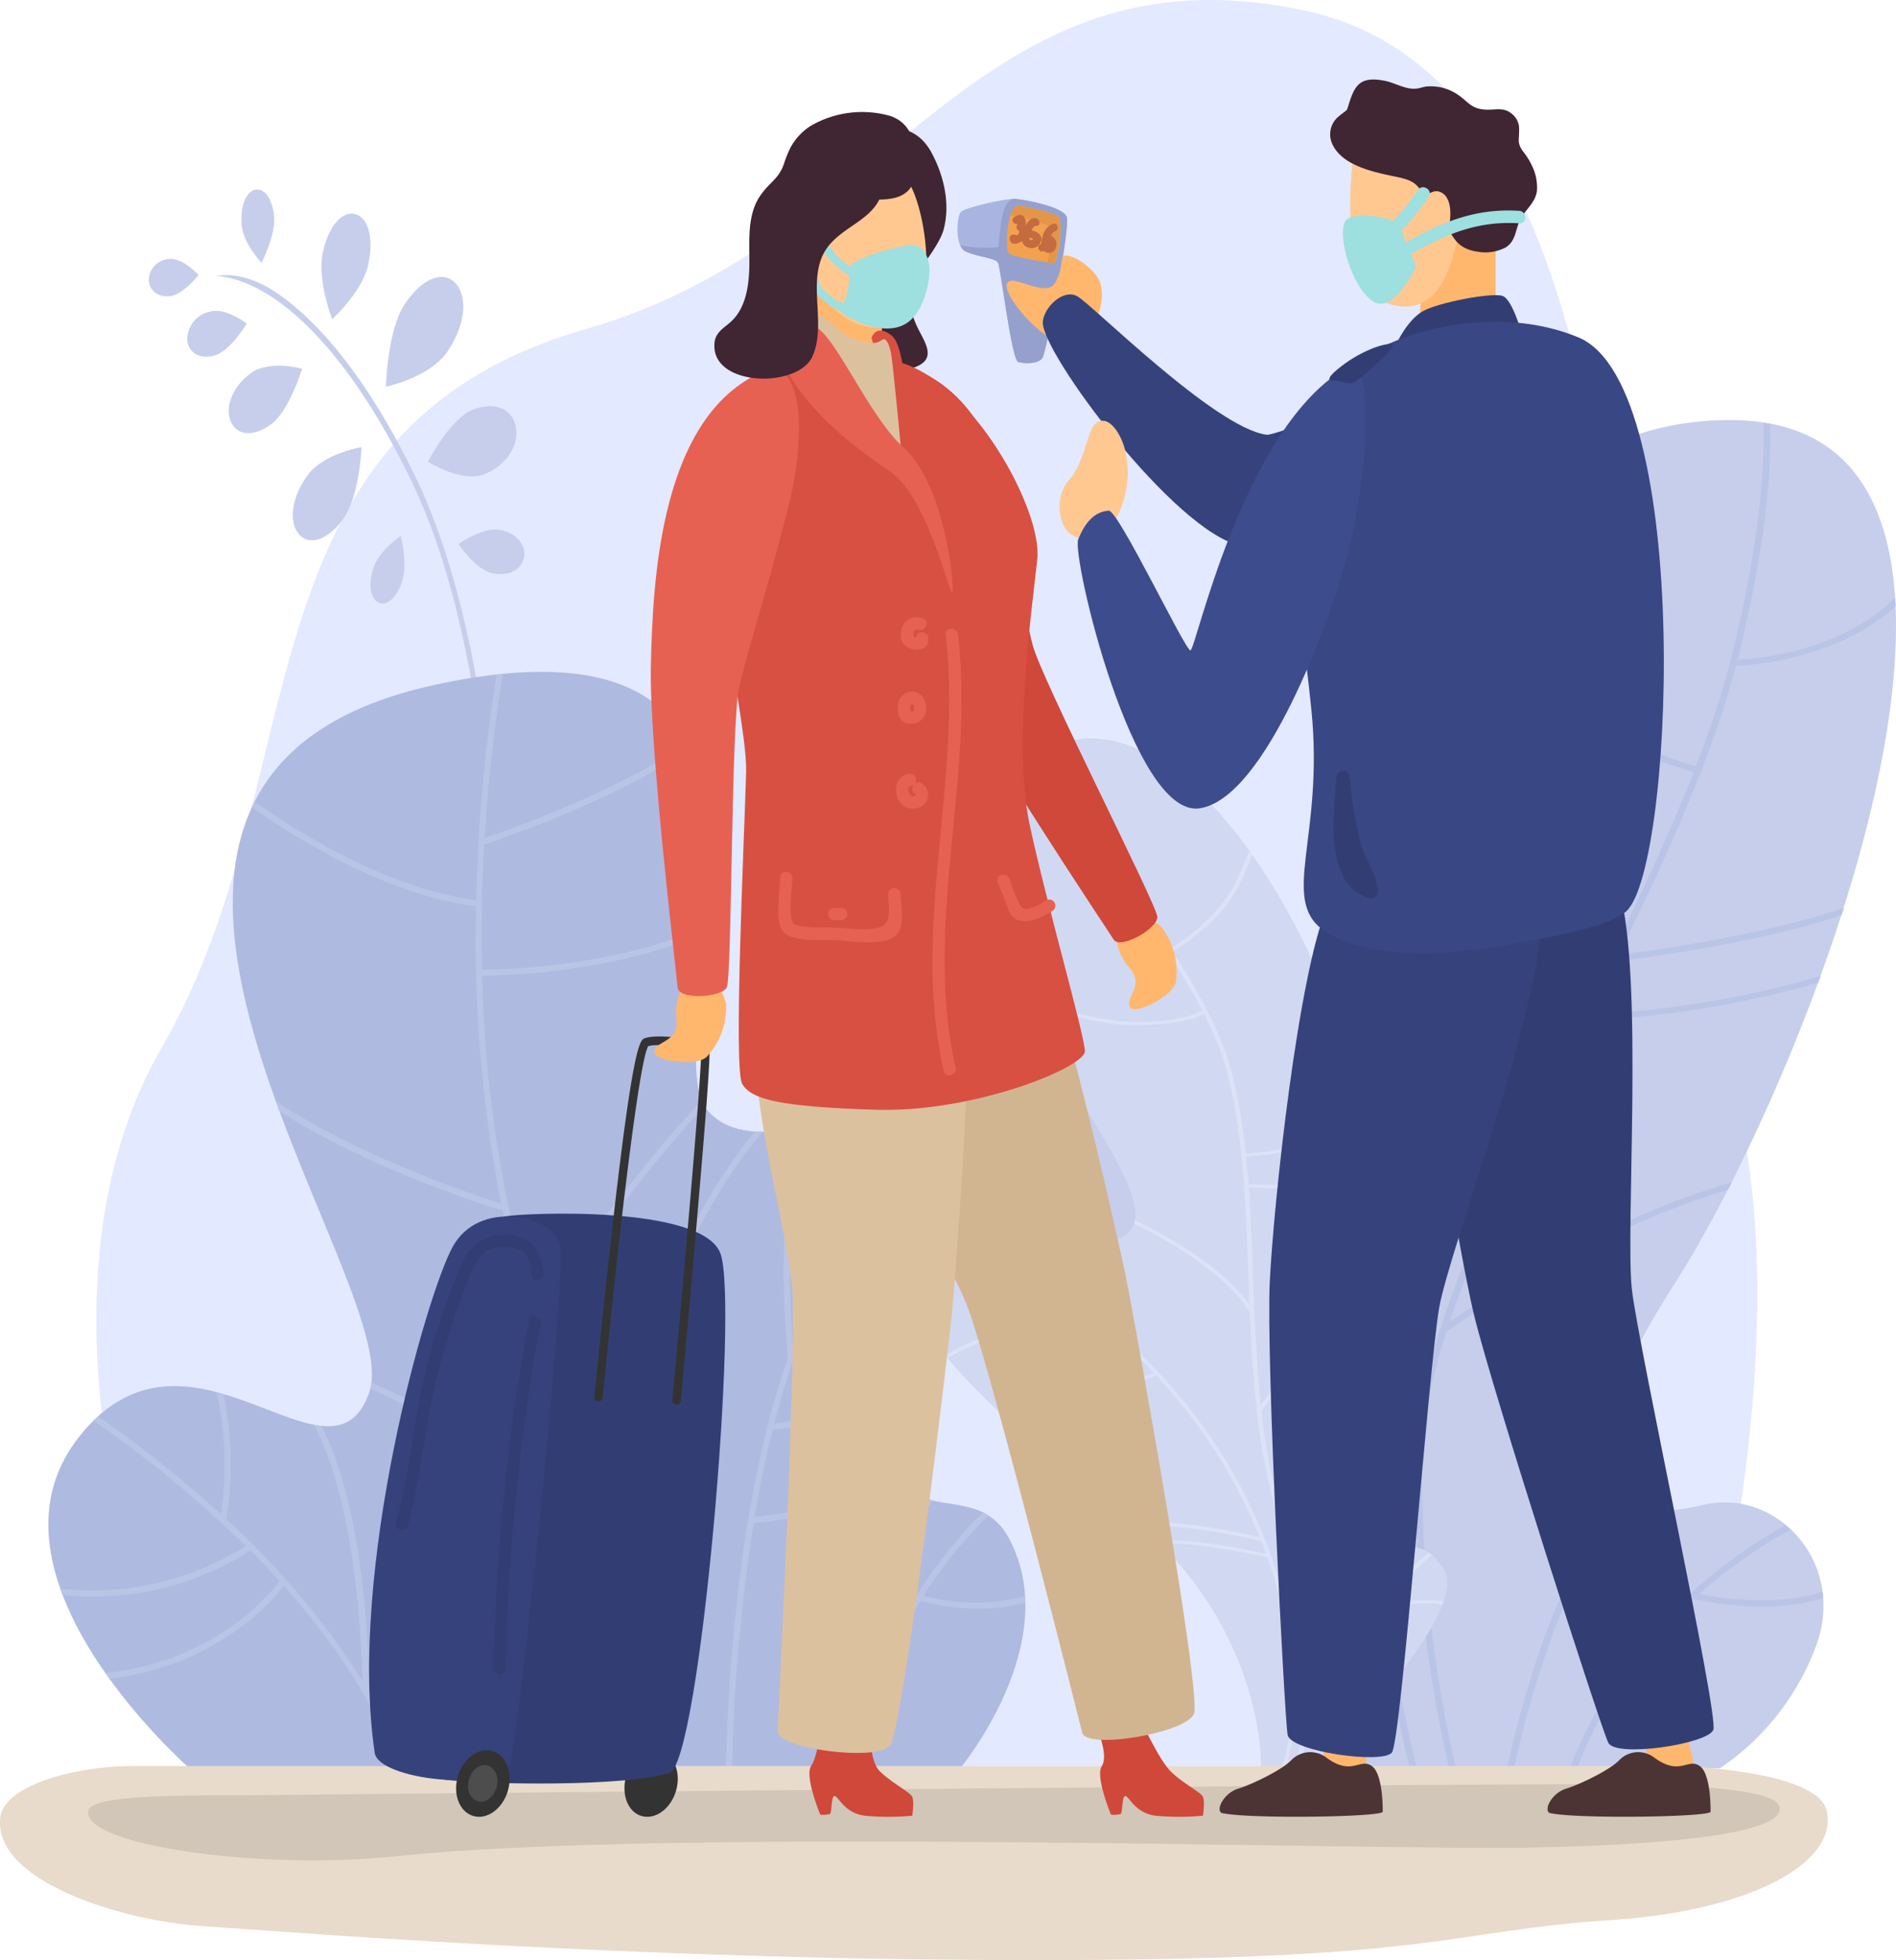 <?xml version="1.0" encoding="utf-8"?>
<svg xmlns="http://www.w3.org/2000/svg" viewBox="0 0 280 289.33"><defs><style>.cls-1{isolation:isolate;}.cls-2{fill:#e3e9ff;}.cls-3{fill:#c6ceec;}.cls-4{fill:#bac4e6;}.cls-5{fill:#d1d8f1;}.cls-6{fill:#dce2f7;}.cls-7{fill:#afbae0;}.cls-8{fill:#e8dbcc;}.cls-9{opacity:0.1;mix-blend-mode:darken;}.cls-10{fill:#402532;}.cls-11{fill:#333;}.cls-12{fill:#323e73;}.cls-13{fill:#36427b;}.cls-14{fill:#4d4d4d;}.cls-15{fill:#d04839;}.cls-16{fill:#d1b591;}.cls-17{fill:#dcc19f;}.cls-18{fill:#ffb76e;}.cls-19{fill:#d85041;}.cls-20{fill:#e66152;}.cls-21{fill:#ffc891;}.cls-22{fill:#9edfe0;}.cls-23{fill:#a9b5e0;}.cls-24{fill:#95a1cc;}.cls-25{fill:#f3a14e;}.cls-26{fill:#e39649;}.cls-27{fill:#c46b3f;}.cls-28{fill:#4d3434;}.cls-29{fill:#394784;}.cls-30{fill:#3d4c8c;}</style></defs><title>inbrief_feb20_coronavirus</title><g class="cls-1"><g id="Layer_1" data-name="Layer 1"><path class="cls-2" d="M29.56,260.67S-.8,197.23,23.92,154.56c23.15-40,10.16-91,62.64-106,45.42-13,57.34-57.39,106.12-47,54.79,11.72,41.88,120.15,56,142.16,24.36,37.91.06,116.94.06,116.94Z"/><path class="cls-3" d="M25.07,43.72c1.91-.17,4.26-3.12,4.26-3.12S27,38.06,25.11,38.23a3.17,3.17,0,0,0-3.14,3C22,42.76,23.17,43.88,25.07,43.72Z"/><path class="cls-3" d="M35.68,33.18c.24,2.78,2.94,5.6,2.94,5.6s2.1-4,1.86-6.77S39,27.72,37.69,28,35.44,30.39,35.68,33.18Z"/><path class="cls-3" d="M47.67,37.26c-.88,4,1.38,9.85,1.38,9.85s4.43-4,5.32-8,0-7-1.9-7.51S48.56,33.26,47.67,37.26Z"/><path class="cls-3" d="M59.84,44.79C57.16,48.72,57,57.06,57,57.06s6.4-1.26,9.08-5.18,3-8,1.25-10S62.51,40.86,59.84,44.79Z"/><path class="cls-3" d="M69.83,60.47c-3.37,1.31-6.64,7.69-6.64,7.69s5,3.15,8.33,1.83,5.14-4.29,4.67-6.92S73.2,59.15,69.83,60.47Z"/><path class="cls-3" d="M73.86,78.21c-2.51-.51-6.14,2.08-6.14,2.08s2.51,3.82,5,4.33,4.36-.6,4.67-2.37S76.37,78.72,73.86,78.21Z"/><path class="cls-3" d="M31.76,52.44c2.27-.65,4.68-4.68,4.68-4.68S33.3,45.33,31,46a4.21,4.21,0,0,0-3.35,4.29C27.88,52.06,29.49,53.09,31.76,52.44Z"/><path class="cls-3" d="M40,62.66c2.74-2,4.61-8.23,4.61-8.23s-4.82-1.36-7.56.64-3.83,5-3,7.06S37.21,64.65,40,62.66Z"/><path class="cls-3" d="M50.7,76.58C53.1,73.26,53.4,66,53.4,66s-5.57.86-8,4.18-2.74,6.87-1.29,8.63S48.3,79.9,50.7,76.58Z"/><path class="cls-3" d="M59.4,85.78c.85-2.55-.23-6.67-.23-6.67s-3.14,2.1-4,4.65-.44,4.63.73,5.19S58.55,88.33,59.4,85.78Z"/><path class="cls-3" d="M73,153.92l.72-.12A275.73,275.73,0,0,0,73.24,124c-1.1-15.53-4.06-37.46-11.92-53.68S45.9,46.69,41,43.32c-5.4-3.68-9.06-2.55-9.06-2.55s3.5-.17,8.75,3.43C45.5,47.53,52.93,54.87,60.7,70.89s10.73,37.86,11.82,53.29A275,275,0,0,1,73,153.92Z"/><path class="cls-3" d="M193.58,261s-7.83-29.24-26.86-51.36c-24.15-28.07-17.09-52.22,4.29-50.84,23.78,1.54,27,7.49,31.65-8.83S206.13,62.15,255.4,62s12.76,94.87-8.11,127.51-7,35.37,4.06,32.65,21.44,8.6,16.81,20.87A37.54,37.54,0,0,1,254,261Z"/><path class="cls-4" d="M218,182c-2.44-8.78-10.64-17.88-18.13-24.72a8,8,0,0,1-.51.81c7.73,7.1,16.14,16.57,18,25.5-5,12-8.39,23.29-8.39,33.27A199,199,0,0,0,214,261H215a198.15,198.15,0,0,1-5-44.16,68.57,68.57,0,0,1,3.63-20.29c1.63-1.17,21.26-15,41.56-20.93l.56-1.09c-18.62,5.26-36.81,17.23-41.64,20.55,4.35-13.18,11.61-27.63,19.14-42.61.31-.61.61-1.22.92-1.82a150.58,150.58,0,0,0,34.34-5.59c.13-.34.25-.69.38-1a149.79,149.79,0,0,1-34.27,5.71c1.32-2.61,2.63-5.24,3.93-7.87,2.63-.31,20.39-2.49,33.41-6.81.12-.36.23-.72.34-1.08-12.17,4.14-29.24,6.44-33.28,6.94,7.08-14.37,13.68-28.88,17.35-42.67,2.4-.09,15-1,23.58-8.79,0-.42-.05-.84-.08-1.25-8,7.93-20.36,9-23.27,9.15.18-.71.37-1.41.53-2.11,3.56-15.07,4.51-25.5,4.28-32.69l-1-.17c.25,7.09-.66,17.5-4.25,32.68a141.42,141.42,0,0,1-5.72,18c-3.51-1-25.5-8-34.75-22-.16.36-.31.72-.46,1.08,9.66,13.91,31.35,20.76,34.88,21.8-4.92,12.6-11.41,25.53-17.76,38.17C227.12,162.41,222.08,172.44,218,182Z"/><path class="cls-4" d="M223.6,261c1.51-7.09,6.4-26.83,15.88-39.5a6.26,6.26,0,0,1-.76-.6C229,233.83,224.05,254,222.55,261Z"/><path class="cls-4" d="M264.44,225.77q-.37-.35-.75-.66a76,76,0,0,0-11.79,8.12A69.49,69.49,0,0,0,241.41,244a34.89,34.89,0,0,1,2.51-21.09c-.35,0-.7-.08-1-.14a35.67,35.67,0,0,0-2.29,22.3A64.93,64.93,0,0,0,231.84,261h1.07a65.54,65.54,0,0,1,17.23-25,48.12,48.12,0,0,0,10.15,1.14,29.13,29.13,0,0,0,8.95-1.27c0-.31-.06-.63-.1-.94-6.85,2.32-15.5.88-18.19.33l1.67-1.43A74,74,0,0,1,264.44,225.77Z"/><path class="cls-4" d="M157.69,162.43a55.65,55.65,0,0,1,22.85,16.34,69,69,0,0,1,8.69,14.46c-4.35-1-22.12-5-35.44-4.7.1.29.2.58.31.87,14.17-.3,33.35,4.31,35.61,4.86,4.55,10.07,8.09,21.89,10.9,33.05a55.58,55.58,0,0,0-22.79-2.19c.17.28.33.56.5.83a53.21,53.21,0,0,1,22.55,2.4c.47,1.89.92,3.74,1.35,5.57a48.61,48.61,0,0,0-20.71-2.3c.15.28.3.55.44.83a47.55,47.55,0,0,1,20.51,2.5c1.29,5.59,2.41,10.84,3.37,15.41.92,4.32,1.68,7.92,2.35,10.65h1.06c-.68-2.74-1.46-6.39-2.39-10.81-4.37-20.59-11.67-55.06-25.46-71.93a56.47,56.47,0,0,0-22.85-16.46C158.25,162,158,162.21,157.69,162.43Z"/><path class="cls-5" d="M186.25,261s.9-23-22.71-39.72-38.91-36.14-26.44-40.49,26.5,6.29,30.11.46c5.71-9.21-40.21-50.34-15.41-68.93s55.89,46.45,50.15,69.19c-7.7,30.47-6.54,49.37-1.12,49.37s8-5.83,12.34.71S194.31,261,194.31,261Z"/><path class="cls-6" d="M192.14,261c1.23-7.27,2.5-21.42-2.37-36a82.38,82.38,0,0,1-3.46-16.69,39.69,39.69,0,0,1,12.39-11.93c0-.24.08-.47.13-.71a41.31,41.31,0,0,0-12.63,11.68c-.67-6.29-.91-12.74-1.14-19.07-.17-4.45-.33-8.79-.63-13,.58,0,1.75.1,3.31.1a49.5,49.5,0,0,0,9-.78c1.73-.33,3.78-.79,5.85-1.28l0-.52c-2.11.51-4.21,1-6,1.31a52.39,52.39,0,0,1-12.21.66c-.1-1.37-.21-2.72-.35-4.05,1.64-.1,8.64-.62,13.91-3.26,1.28-.64,2.52-1.33,3.7-2,0-.19-.08-.38-.11-.57-1.25.75-2.58,1.51-3.95,2.19-5.16,2.58-12.06,3.09-13.6,3.17a79.15,79.15,0,0,0-2.17-12.34c-1.42-5.3-4.67-11.39-8.65-17.45,1.2-.71,7.3-4.51,10-10.16.65-1.34,1.23-2.72,1.75-4.06l-.44-.63c-.57,1.49-1.21,3-1.93,4.52-2.6,5.39-8.34,9.06-9.71,9.88-7-10.61-16.25-21.09-21.81-27.09l-.46.39c7.14,7.72,20.23,22.72,27,35.89-.74.4-3.81,1.77-10.68,1.61-4.56-.11-11.33-2.12-16.38-3.86l.36.69c5,1.7,11.47,3.57,16,3.67l1.12,0c6,0,8.87-1.15,9.83-1.65a45.15,45.15,0,0,1,3.33,8.33c2.43,9.08,2.82,19.4,3.22,30.32.05,1.4.1,2.8.16,4.21-3.79-5.22-11.07-9.57-16.92-12.45a3,3,0,0,1-.13.54c6.09,3,13.66,7.62,17.1,13.1.46,10.8,1.28,21.71,4.53,31.43,4.85,14.53,3.56,28.65,2.34,35.85Z"/><path class="cls-6" d="M205,236.78a30.33,30.33,0,0,1,6.45-7.23,5.19,5.19,0,0,0-.46-.36,30,30,0,0,0-8.46,10.86c-.73,1.66-1.59,3.55-2.48,5.53a31.77,31.77,0,0,1-.23-14.93,3.3,3.3,0,0,1-.57-.4c-2.09,7.76.13,15.46.37,16.26-2.6,5.72-5.45,11.85-6.68,14.5h.7c1.8-3.85,6.61-14.23,9.53-20.8a24.23,24.23,0,0,1,1.46-2.83,26.93,26.93,0,0,1,8.39-.58c.06-.16.12-.33.17-.49A26.11,26.11,0,0,0,205,236.78Z"/><path class="cls-6" d="M189.88,261c1.27-4.18,2.73-12.1.34-22.63-4-17.7-13.79-32.82-29.05-44.95A56.46,56.46,0,0,0,135,181.85c-.19.14-.38.28-.55.43a55.6,55.6,0,0,1,26.24,11.5l.94.78c-3,0-13.91.52-22,5.49l.35.42c8.74-5.37,20.82-5.42,22.31-5.4a89.57,89.57,0,0,1,8.07,7.55c-2.19.82-12.74,4.91-18.26,9.77l.45.38c5.49-4.85,16.37-9.05,18.21-9.74a77.11,77.11,0,0,1,15.23,23.84c-2.43-.57-11.09-2.48-18-2.21.19.17.39.33.57.5,7.25-.15,16.28,2,17.7,2.3.25.62.49,1.25.72,1.88-2.37-.54-11-2.4-15.95-1.9l.47.46c5.2-.38,14.25,1.68,15.68,2a78.48,78.48,0,0,1,2.47,8.55c2.4,10.55.9,18.44-.36,22.54Z"/><path class="cls-5" d="M186.25,261s.9-23-22.71-39.72-38.91-36.14-26.44-40.49,26.5,6.29,30.11.46c5.71-9.21-40.21-50.34-15.41-68.93s55.89,46.45,50.15,69.19c-7.7,30.47-6.54,49.37-1.12,49.37s8-5.83,12.34.71S194.31,261,194.31,261Z"/><path class="cls-6" d="M192.14,261c1.23-7.27,2.5-21.42-2.37-36a82.38,82.38,0,0,1-3.46-16.69,39.69,39.69,0,0,1,12.39-11.93c0-.24.08-.47.13-.71a41.31,41.31,0,0,0-12.63,11.68c-.67-6.29-.91-12.74-1.14-19.07-.17-4.45-.33-8.79-.63-13,.58,0,1.75.1,3.31.1a49.5,49.5,0,0,0,9-.78c1.73-.33,3.78-.79,5.85-1.28l0-.52c-2.11.51-4.21,1-6,1.31a52.39,52.39,0,0,1-12.21.66c-.1-1.37-.21-2.72-.35-4.05,1.64-.1,8.64-.62,13.91-3.26,1.28-.64,2.52-1.33,3.7-2,0-.19-.08-.38-.11-.57-1.25.75-2.58,1.51-3.95,2.19-5.16,2.58-12.06,3.09-13.6,3.17a79.15,79.15,0,0,0-2.17-12.34c-1.42-5.3-4.67-11.39-8.65-17.45,1.2-.71,7.3-4.51,10-10.16.65-1.34,1.23-2.72,1.75-4.06l-.44-.63c-.57,1.49-1.21,3-1.93,4.52-2.6,5.39-8.34,9.06-9.71,9.88-7-10.61-16.25-21.09-21.81-27.09l-.46.39c7.14,7.72,20.23,22.72,27,35.89-.74.4-3.81,1.77-10.68,1.61-4.56-.11-11.33-2.12-16.38-3.86l.36.69c5,1.7,11.47,3.57,16,3.67l1.12,0c6,0,8.87-1.15,9.83-1.65a45.15,45.15,0,0,1,3.33,8.33c2.43,9.08,2.82,19.4,3.22,30.32.05,1.4.1,2.8.16,4.21-3.79-5.22-11.07-9.57-16.92-12.45a3,3,0,0,1-.13.54c6.09,3,13.66,7.62,17.1,13.1.46,10.8,1.28,21.71,4.53,31.43,4.85,14.53,3.56,28.65,2.34,35.85Z"/><path class="cls-6" d="M205,236.78a30.33,30.33,0,0,1,6.45-7.23,5.19,5.19,0,0,0-.46-.36,30,30,0,0,0-8.46,10.86c-.73,1.66-1.59,3.55-2.48,5.53a31.77,31.77,0,0,1-.23-14.93,3.3,3.3,0,0,1-.57-.4c-2.09,7.76.13,15.46.37,16.26-2.6,5.72-5.45,11.85-6.68,14.5h.7c1.8-3.85,6.61-14.23,9.53-20.8a24.23,24.23,0,0,1,1.46-2.83,26.93,26.93,0,0,1,8.39-.58c.06-.16.12-.33.17-.49A26.11,26.11,0,0,0,205,236.78Z"/><path class="cls-6" d="M189.88,261c1.27-4.18,2.73-12.1.34-22.63-4-17.7-13.79-32.82-29.05-44.95A56.46,56.46,0,0,0,135,181.85c-.19.14-.38.28-.55.43a55.6,55.6,0,0,1,26.24,11.5l.94.78c-3,0-13.91.52-22,5.49l.35.42c8.74-5.37,20.82-5.42,22.31-5.4a89.57,89.57,0,0,1,8.07,7.55c-2.19.82-12.74,4.91-18.26,9.77l.45.38c5.49-4.85,16.37-9.05,18.21-9.74a77.11,77.11,0,0,1,15.23,23.84c-2.43-.57-11.09-2.48-18-2.21.19.17.39.33.57.5,7.25-.15,16.28,2,17.7,2.3.25.62.49,1.25.72,1.88-2.37-.54-11-2.4-15.95-1.9l.47.46c5.2-.38,14.25,1.68,15.68,2a78.48,78.48,0,0,1,2.47,8.55c2.4,10.55.9,18.44-.36,22.54Z"/><path class="cls-7" d="M28.19,261.19s-32.82-28.55-16.5-49.14,37.25,9.74,42.86-6.59S0,114.94,64.32,101.06s30.64,52.61,40.4,63.1c11,11.8,45.66-19.58,31.63,30.42-11,39.23,6.29,20.24,12.75,32.65,8.08,15.51-7.48,34-7.48,34Z"/><path class="cls-4" d="M151.41,236.54c0-.31,0-.62,0-.93a29,29,0,0,1-15-.1A62.69,62.69,0,0,1,146,223.68a7.19,7.19,0,0,0-.81-.45c-6.19,5.92-11.08,13.62-14.82,21.22.21-4.21,1.37-14.48,7.41-23a8.91,8.91,0,0,1-.92-.27c-7.74,11.13-7.45,25-7.44,25.21h0a134.37,134.37,0,0,0-5.85,14.77h1a118.49,118.49,0,0,1,11.38-24.88,32.21,32.21,0,0,0,8.52,1.16A25.85,25.85,0,0,0,151.41,236.54Z"/><path class="cls-4" d="M111.31,224.77c2-.1,11-.86,22.11-6.8a6.5,6.5,0,0,1-.28-.88c-10.7,5.77-19.41,6.63-21.68,6.76.73-4.29,1.6-8.6,2.65-12.79,2-.23,11.66-1.53,19.73-6.28.08-.4.17-.81.26-1.24-7.64,4.74-17.15,6.24-19.74,6.57,3-11.71,7.47-22.49,14-29.63a72.76,72.76,0,0,0,9.13-12.68,6.09,6.09,0,0,0-.65-.69,72.24,72.24,0,0,1-9.15,12.76c-4.4,4.82-7.86,11.25-10.59,18.51-.48-5.71-1.49-23,3.09-32.08l-1.09.17c-5.26,11.32-2.84,32.8-2.72,33.89-7.1,20.22-8.83,46-9.19,60.83h.91A271.61,271.61,0,0,1,111.31,224.77Z"/><path class="cls-4" d="M54.48,249.67c0-1.79,0-25.46-7-39.21-.36,0-.73-.1-1.11-.17,6.19,11.73,7,32,7.17,37.83a116.58,116.58,0,0,0-20.12-23.89A50.42,50.42,0,0,0,33,205.76l-1-.27a49.09,49.09,0,0,1,.63,18,177.39,177.39,0,0,0-18.16-14.44c-.22.2-.45.41-.67.63a171.74,171.74,0,0,1,22.48,18.52,42.68,42.68,0,0,1-27.38,6.3c.11.31.23.62.35.93,1.45.14,2.87.22,4.24.22A43.24,43.24,0,0,0,37,228.86c1.45,1.46,2.89,3,4.29,4.52-1.43,1.91-9.61,11.83-25.69,13.56l.6.84c15.71-1.87,24-11.43,25.71-13.72C49,242,55.25,251.16,59,261.19h1A71.83,71.83,0,0,0,54.48,249.67Z"/><path class="cls-4" d="M84.91,261.19c0-5.58-.12-11.83-.44-18.57h0c.08-.57,7.45-51.37,28.16-75.56-.38,0-.76,0-1.14-.05-17.15,20.58-25.07,59-27.26,71.47A318.69,318.69,0,0,0,79,195.74c.12-.16.27-.39.49-.71,6-8.8,15.56-22.24,24.61-31.76a6.9,6.9,0,0,1-.43-.86c-9.17,9.6-18.89,23.2-24.92,32.09q-1-5.17-2.31-10.36A188.92,188.92,0,0,1,71.21,144c3,0,19.52-.38,33.23-6.43,0-.34.07-.69.1-1-13.66,6.19-30.4,6.54-33.36,6.55-.14-6.48,0-12.68.33-18.46,2.75-.92,20.66-7.08,30.43-14.34-.14-.28-.28-.55-.43-.82-9.21,6.88-26.34,13-29.94,14.18.57-9.4,1.63-17.66,2.69-24.19l-.93.09a245.74,245.74,0,0,0-3,33.27c-12.32-1.58-24.84-9-32.66-14.48-.14.27-.29.54-.42.82,7.94,5.54,20.6,13,33.06,14.58A202.38,202.38,0,0,0,74,177.66c-3.75-1.19-21.14-7-33.31-15.18l.55,1.5c12.85,8.36,30.46,13.93,33,14.7.4,1.89.83,3.79,1.3,5.68a283.47,283.47,0,0,1,6.55,38.56c-2.4-3.35-9.47-11.06-27.24-18.86a7.94,7.94,0,0,1-.17.92c21.36,9.44,27,18.86,27.61,19.94C83.61,238.47,84,251,84,261.19Z"/><path class="cls-8" d="M19.81,260.67c-9.54,0-19.09,3.12-19.74,7.4-1.41,9.42,17.59,15.44,30,16.24s61.73,4.92,120.76,5c62.33.11,62-4.24,87.24-5.92,20.46-1.36,33.37-8.41,31.72-16.08-1.31-6.09-21.92-6.66-21.92-6.66Z"/><path class="cls-9" d="M34.2,265c-8.43,0-20.58,0-21.15,2.22-1.26,5,25,8.94,45.54,6.75,39.8-4.24,144.63-.84,167-1.26,20.8-.38,38.61-2.08,37.15-6.17-1.15-3.24-22.41-3.23-28.71-3.21C183.71,263.52,34.2,265,34.2,265Z"/><path class="cls-10" d="M139.32,34c1.07-3.8.09-8.09-1.78-11.51-2.23-4.09-5.85-3.88-10.26-3.91a8,8,0,0,0-2.2,1c-1.39,1.05-1.78,2.84-2.82,4.18a21.19,21.19,0,0,0-3,4.77c-1.61,3.83-2.27,7.94-4,11.74-1.38,3.09-2.73,6.35-.73,9.49,1.89,3,5.42,4,8.7,4.49,3.54.49,8.54,1.27,12-.09,3.23-1.28,1.25-3.74.22-5.92-1.36-2.89-1.69-5.83.19-8.26C136.68,38.65,138.83,35.74,139.32,34Z"/><path class="cls-11" d="M99.83,264.34c-.78,2.65-3.06,4.3-5.1,3.7s-3-3.23-2.27-5.88,3.07-4.3,5.1-3.7S100.62,261.7,99.83,264.34Z"/><path class="cls-12" d="M65.71,262.69c6.23.71,26.46,1.07,33.15-1,4.52-1.38,10.35-69.71,7.5-76.77s-28.89-5.9-31.83-5.38S65.71,262.69,65.71,262.69Z"/><path class="cls-13" d="M55.34,258.73c-4-27,7.63-67.64,11.51-74.7s14.61-4.67,15.78-.34-6.17,74.44-7.42,76.76C73,264.54,55.94,262.69,55.34,258.73Z"/><path class="cls-11" d="M75,264.34c-.79,2.65-3.07,4.3-5.11,3.7s-3.05-3.23-2.27-5.88,3.07-4.3,5.11-3.7S75.76,261.7,75,264.34Z"/><path class="cls-14" d="M73.32,263.85c-.43,1.46-1.69,2.38-2.81,2s-1.68-1.78-1.25-3.24,1.69-2.37,2.81-2S73.75,262.39,73.32,263.85Z"/><path class="cls-11" d="M99.9,207.32h-.05a.61.61,0,0,1-.56-.66c1.79-19.26,4.32-48.11,4.26-51.63-1.36-.33-6.11-1.1-7.82-.62-1.47,2.34-4.89,32.94-6.72,51.89a.61.61,0,1,1-1.22-.12c0-.13,1.27-13.08,2.75-25.94,3-26.39,4-26.73,4.68-27,2.24-.77,8.42.4,9.13.71.53.23.61.26,0,8.87-.33,4.33-.83,10.36-1.48,17.92-1.11,12.86-2.32,25.85-2.33,26A.6.6,0,0,1,99.9,207.32Z"/><path class="cls-12" d="M80.29,187.79c-.57-4.1-2.89-6.11-7.15-5.4s-5.45,5.09-6.73,8.55a95.94,95.94,0,0,0-4.73,16.94c-1,5.69-1.68,11.31-3.22,16.89a.91.91,0,0,0,1.75.48c2.14-7.69,2.58-15.68,4.71-23.36a117.64,117.64,0,0,1,3.63-11.48c.72-1.83,1.64-4.77,3.5-5.81,1.47-.82,4.78-.68,5.77.8a7.27,7.27,0,0,1,.71,2.87C78.69,189.43,80.45,188.94,80.29,187.79Z"/><path class="cls-12" d="M78.08,194.88a316.32,316.32,0,0,0-5.21,51.46.92.92,0,0,0,1.83,0,311.52,311.52,0,0,1,5.14-51C80.05,194.22,78.3,193.72,78.08,194.88Z"/><path class="cls-15" d="M177.65,268a37.8,37.8,0,0,1-7,0c-2.95-.39-3.78-2.64-4.39-2.89s-.43,2.45-.78,2.64a3.86,3.86,0,0,1-1.41.09s-2.35-5.63-1.36-7.16-.55-5.17-.55-5.17,6.62-.47,6.87-.29,2.25,4.64,3.88,6.26,4.29,3,4.69,3.64S177.65,268,177.65,268Z"/><path class="cls-16" d="M124.09,142.31c-1.69,18.46,15.34,40.48,19.15,51.55s15.94,59.32,16.58,61.88,15.24.08,16.49-2.75-8.84-58.67-10.09-64.77-11.46-51.51-15.33-54.81S124.76,135,124.09,142.31Z"/><path class="cls-15" d="M134.72,268a37.8,37.8,0,0,1-7,0c-2.95-.39-3.78-2.64-4.4-2.89s-.42,2.45-.77,2.64a3.86,3.86,0,0,1-1.41.09s-2.35-5.63-1.36-7.16,1.34-5.17,1.34-5.17,7,.21,7.3.39-.07,4,1.55,5.58,4.3,3,4.7,3.64S134.72,268,134.72,268Z"/><path class="cls-17" d="M113.82,136.59c-7,17.16,2.83,43.2,3.24,54.9s-2.09,61.38-2.23,64,14.55,4.53,16.57,2.19,8.7-58.7,9.28-64.89,4.1-52.61,1.37-56.9S116.59,129.82,113.82,136.59Z"/><path class="cls-18" d="M171.64,137a10.78,10.78,0,0,1,2.05,7.73c-.16,2.15-6,5.1-6.74,4-1-1.44,2.26-3.19-.18-5.91-1.81-2-2.77-5.75-.73-7.08S170.93,136,171.64,137Z"/><path class="cls-15" d="M127.55,55.3c-5.94,7.69,6.77,32.22,11.82,42.78s24.08,39,25.08,40.58,6.46-1.6,6.47-3.3-17.09-35-18.43-40.2S150.05,81.85,147,68.82C144.17,56.39,131.06,50.74,127.55,55.3Z"/><path class="cls-18" d="M129.85,44.38S131,57,131.21,59c.46,3.71-8.92.45-10.2-4-1.05-3.69-1.07-16.55-1.07-16.55Z"/><path class="cls-19" d="M111.28,55.52c2.62-1.47,10.6-4.59,20.91-2.23,11.3,2.59,21.75,22,21,29.18s-3.65,27.36-1.17,39.06,8.19,31.3,8.19,33.64-16.23,9.07-30.86,8.63-18.43-1.61-19.74-3.81.29-36.07.58-46S98.82,62.48,111.28,55.52Z"/><path class="cls-19" d="M128.7,49.87s2.09,6.79,2.13,9.23-.68,4.95,2.18,8.67a49.67,49.67,0,0,1,4,5.85s-.69-6.41-2-8.76-1-13.49-3.33-15.33S128.7,49.87,128.7,49.87Z"/><path class="cls-17" d="M119.94,46.33c1.8-.43,3.37,2.64,6.06,3.68,3.17,1.23,3.93.34,4.36.1s.94.53,1.22,2,1.35,12.7,1.46,14-8.37-6.06-10.45-9-4.3-3.75-4.47-4.5S118.47,46.68,119.94,46.33Z"/><path class="cls-20" d="M115.84,53.69c1.07-.35,1.26-6.52,4.33-5.55s8.06,13.26,13.27,17.92,7.17,16.61,7.26,20.79-3-13.13-9.48-17.42C118,60.62,115.84,53.69,115.84,53.69Z"/><path class="cls-20" d="M141.48,93.68c-.14-1.15-2-1.16-1.82,0,2.52,21.49-5.17,43-.29,64.39.26,1.15,2,.66,1.76-.48C136.29,136.43,144,115,141.48,93.68Z"/><path class="cls-20" d="M135.32,94.09l-.12,0a.64.64,0,0,1-.26-.1c-.11-.09-.08-.18-.05-.44s.05-.47.18-.56.48,0,.62,0c1.15.21,1.64-1.54.49-1.75a2.41,2.41,0,0,0-2.6.68,3.33,3.33,0,0,0-.49,2.46c.48,1.88,4.23,2.21,4-.15C137.05,93.1,135.37,93.05,135.32,94.09Z"/><path class="cls-20" d="M135.27,102.21h0a.64.64,0,0,0-.27-.11,2.08,2.08,0,0,0-2.38,2c-.13,1.23.17,2.56,1.61,2.69a2.18,2.18,0,0,0,2.48-1.58C136.93,104.07,136.59,102.53,135.27,102.21Zm-.73,2.8h-.09c0-.12,0-.27,0-.38a1.28,1.28,0,0,1,.05-.55c0-.11.12-.16.12-.19a1,1,0,0,0,.21.08c.2,0,.15.58.14.74a.83.83,0,0,1,0,.22h0A.75.75,0,0,1,134.54,105Z"/><path class="cls-20" d="M136.08,115.59a.83.83,0,0,0-1,.08.89.89,0,0,0-.69-1.46c-2.61.17-2.69,3.89-.6,4.91a2.34,2.34,0,0,0,2.93-.7A2,2,0,0,0,136.08,115.59Zm-1.57,1.84c-.26-.18-.7-1.35-.1-1.39a1,1,0,0,0,.51-.19.85.85,0,0,0,.24,1.31C135.55,117.38,134.82,117.65,134.51,117.43Z"/><path class="cls-20" d="M133,132a.91.91,0,0,0-1.82,0c0,2,.73,4.35-1.52,4.93-1.8.47-4.27.1-6.11,0-1.13-.06-5.71.13-6.39-.67-.83-1-.13-5.44-.13-6.67a.91.91,0,0,0-1.82,0c0,1.89-.91,6.5.5,8s6,1.1,7.84,1.19c2.17.11,6.42.84,8.39-.44S133,133.82,133,132Z"/><path class="cls-20" d="M124.21,134h-1a.91.91,0,0,0,0,1.82h1a.91.91,0,1,0,0-1.82Z"/><path class="cls-20" d="M154.5,132.89c-.87.52-3.06,2-3.81.82a21.8,21.8,0,0,1-1.59-4c-.43-1.08-2.19-.61-1.76.48l1.47,3.73a2.87,2.87,0,0,0,1.22,1.75c1.77.87,3.91-.32,5.39-1.21A.91.91,0,0,0,154.5,132.89Z"/><path class="cls-18" d="M107.24,148.38a10.8,10.8,0,0,1-2.77,7.5c-1.37,1.67-7.86.7-7.84-.56,0-1.75,3.68-1.32,3.25-4.94-.32-2.7,1-6.3,3.47-6.21S107.19,147.21,107.24,148.38Z"/><path class="cls-20" d="M112.73,54.83C97.23,61.4,96.41,86.5,96.12,98.2s3.8,45.63,3.95,47.54,6.48,1.51,7.26,0,.64-38.94,1.81-44.19,3.73-13,7.09-25.95S118,52.58,112.73,54.83Z"/><path class="cls-21" d="M134.52,27.48c2.43,4.7,4.5,19-2.6,20.66-10.1,2.45-15.23-12.81-15.52-14.23s8.53-8.38,11.64-9.74S133,24.44,134.52,27.48Z"/><path class="cls-22" d="M137.15,38.74c-.5-2.34-2-2.75-3.05-2.54s-7.18,1.39-8.51,3.15A10.34,10.34,0,0,1,122,35.56c-.36-.66-1.38-.07-1,.59a11.55,11.55,0,0,0,4.41,4.47,11.26,11.26,0,0,1-.82,4.2,5.49,5.49,0,0,1-1.26-.63c-.85-.56-2.21-1.61-2.42-2.67-.14-.74-1.27-.43-1.13.31.25,1.27,1.62,2.42,2.62,3.14a6.89,6.89,0,0,0,1.9,1,.34.34,0,0,0,0,.11c.19.49,6.14,4,9.7,1.55C136.46,45.93,137.64,41.07,137.15,38.74Z"/><path class="cls-10" d="M131.49,17.12a15.14,15.14,0,0,0-11.77,1.46,8.72,8.72,0,0,0-3,3.24,18.74,18.74,0,0,0-1,2.51c-.68,1.91-2,2.62-3.11,4.09-2.69,3.39-1.72,8-2,12.09-.15,2.4-.71,5-2.41,6.72-1,1.06-2.52,1.63-2.68,3.38-.62,6.51,12.31,6.77,14.46,2,2.33-5.19-1.4-12.17,2.7-16.69,2.27-2.51,5.71-3.53,7.18-6.47,2.58,0,5.09-.68,5.32-4C135.43,21.93,135,18.34,131.49,17.12Z"/><path class="cls-18" d="M210.58,33.42c-.57,7.76-1.1,16.51-1.19,17.54s11.42,1.34,11.51-.57-.24-14.36.18-17.79S210.77,30.77,210.58,33.42Z"/><path class="cls-23" d="M149.71,29.35c-1.5,0-7.26,1.31-7.82,1.93s-1,5,.72,5.84,4.33.93,4.76,1.64,2,14.37,3,14.67,3,.29,3.59-.62,4.08-19.15,3.58-20.76S150.8,29.36,149.71,29.35Z"/><path class="cls-24" d="M147.33,36.5a20.3,20.3,0,0,1-5.53-.29,1.78,1.78,0,0,0,.81.91c1.74.8,4.33.93,4.76,1.64s2,14.37,3,14.67,3,.29,3.59-.62,4.08-19.15,3.58-20.76-6.75-2.69-7.84-2.7C147.34,29.87,147.81,36.23,147.33,36.5Z"/><path class="cls-25" d="M150.13,30.38c.35-.23,4.87.91,6,1.46s.08,7-.51,7-6.09-.93-6.64-1.45S148.59,31.37,150.13,30.38Z"/><path class="cls-26" d="M156.09,31.84c-1.09-.55-5.61-1.69-6-1.46a2.72,2.72,0,0,0-.89,1.4,26.61,26.61,0,0,1,5.44,1.46c.76.38.49,3.63.06,5.57a4.05,4.05,0,0,0,.84.07C156.17,38.8,157.19,32.39,156.09,31.84Z"/><path class="cls-27" d="M152.35,34c.16-.37.37-.68.61-.65.73.09.72-1,0-1.14s-1.23.55-1.57,1.2l0,0a1.48,1.48,0,0,0-.14-1.37c-.42-.56-1.11-.29-1.56.09s.08,1.1.61.92a1.57,1.57,0,0,1-.12.19.58.58,0,0,0,.21.78c.24.14.08.39,0,.55l-.18.15-.09.05a.6.6,0,0,0-1,.55c.17,1,1.2.71,1.83.25a1.19,1.19,0,0,0,.83.94,1.44,1.44,0,0,0,2-1.15C153.85,34.54,153.07,34.19,152.35,34Zm-.14,1.41c-.22-.07-.21-.1-.19-.32.25,0,.52.13.52.23S152.32,35.46,152.21,35.43Z"/><path class="cls-27" d="M155.8,34.14c.69-.25.39-1.35-.3-1.1A2.53,2.53,0,0,0,154,34.78a4.2,4.2,0,0,0-.21,1.21.57.57,0,0,0,.1,1.13.5.5,0,0,0,.29-.08l.1.1a1.09,1.09,0,0,0,1.67-.62,1.38,1.38,0,0,0-.74-1.71A1.11,1.11,0,0,1,155.8,34.14Z"/><path class="cls-18" d="M161.32,48.43c1.23-2.34,2-5.32.84-7.35s-4.5-3.93-5.18-3.2c-.23.25-.2,2.44-1.26,4-1.4,2-5.91-1.31-6.89-.21-1.21,1.37,4.27,7.64,6.87,8.43S160.71,49.59,161.32,48.43Z"/><path class="cls-13" d="M154,47.55c-.16,4.59,19.6,31,29.12,32.94,9,1.87,43.88-4.66,52.77-12.45s-.58-18.19-5.56-18.53-41.22,14.92-43.27,14.66c-7.64-1-25.88-19.33-28-20.46S154.1,45.47,154,47.55Z"/><path class="cls-18" d="M248.48,253s1.8,8.12,2,8.63-5.27,2.12-5.59,1.72-3.11-8.92-3.11-8.92Z"/><path class="cls-28" d="M251.1,260.73c1.12.88,1.53,3.89,1.52,6.68,0,.79-20,1.1-23.81.18-.85-.55.41-2.95,2.47-3.58s6.56-2.81,7.88-4.24a3.9,3.9,0,0,1,5.18-.32C248.15,262.24,249.32,259.33,251.1,260.73Z"/><path class="cls-12" d="M208.25,138.39c.51,3.69,6.7,44.53,9.47,55.84s18.67,60.75,19.79,63,14.64.19,15.51-1.89S242,199,241,190.35s1.78-46-1.86-58.92S208.25,138.39,208.25,138.39Z"/><path class="cls-18" d="M202.21,254.08s-.67,8.28-.67,8.81-5.66.48-5.85,0-.34-9.43-.34-9.43Z"/><path class="cls-28" d="M202.67,260.73c1.12.88,1.54,3.89,1.53,6.68,0,.79-20,1.1-23.82.18-.85-.55.41-2.95,2.47-3.58s6.56-2.81,7.88-4.24a3.9,3.9,0,0,1,5.18-.32C199.72,262.24,200.89,259.33,202.67,260.73Z"/><path class="cls-13" d="M196,133.81c-4.3,10.1-7.91,43.75-8.48,55.38s2.2,64.4,2.63,66.87,14,4.36,15.4,2.62,5.47-57.2,7-65.73,14.84-43.63,15-57S196,133.81,196,133.81Z"/><path class="cls-21" d="M200.08,21.42S196.52,42.66,205.62,45s10-12.35,10.09-14.11-3.84-6.92-8-8.61A13.33,13.33,0,0,0,200.08,21.42Z"/><path class="cls-10" d="M226.23,24.44a10.35,10.35,0,0,0-1.24-2c-1-1.32-.63-1.76-.65-3.23a2.82,2.82,0,0,0-1-2.35c-1.12-1-2.19-.69-3.53-.67-2.72,0-2.9-1.26-4.87-2.44a7.06,7.06,0,0,0-4-1c-.61,0-1.17.27-1.76.33-1.63.17-3.12-.85-4.7-1.16-3.52-.67-4.38.52-5.29,3.46-.34,1.12-.2.75-1.11,1.5a5.21,5.21,0,0,0-.86.77,3.44,3.44,0,0,0-.6,3.28c1.31,3.58,6.47,4.51,9.64,5.18,1.94.41,3.15.83,3.91,2.78.18.46.11.89.4,1.3a1.63,1.63,0,0,0,1.59.75c2.21,2.65,2,5.62,6,6.2a6.49,6.49,0,0,0,4.22-.63c1.42-.92,1.39-2.39,2-3.83.69-1.61,2.35-2.66,2.59-4.47A7.19,7.19,0,0,0,226.23,24.44Z"/><path class="cls-21" d="M214.12,32.64c-.28,2.32-.94,4.15-2.34,4s-3-2.26-2.74-4.58,2.1-4.17,3.46-3.79S214.39,30.32,214.12,32.64Z"/><path class="cls-22" d="M224.35,31.12c-6.35-.41-11.36,1.62-16.72,4.66A14.56,14.56,0,0,1,207,34,35.62,35.62,0,0,0,211,29c.65-1-1-1.94-1.6-.93a34.13,34.13,0,0,1-3.68,4.54c-1.95-.85-5.63-1.14-6.82-.21-1.71,1.33.55,10.11,4,12.16,2.8,1.66,5.81-4.5,6.14-4.93.15-.2-.19-1.09-.65-2.15,5.16-2.94,9.86-4.91,16-4.52C225.55,33.05,225.54,31.2,224.35,31.12Z"/><path class="cls-12" d="M225.07,50.44s-1.54-6.25-3.2-6.77-9.54,1-11.76,2.27-3.76,4.55-3.76,4.55Z"/><path class="cls-29" d="M195.46,137.32c3.29,2.34,11.28,4.83,25.93,2.35s16.53-3.73,18.45-4.91c7.33-4.49,10.44-77.81-6.72-84.95-15.14-6.29-35.46,1.13-40.29,11.12s-1,25.29.85,44S189,132.71,195.46,137.32Z"/><path class="cls-12" d="M201,124.7a61.16,61.16,0,0,1-1.62-9.51,1,1,0,0,0-.13-.4s0-.09,0-.14c.1-1.19-1.76-1.19-1.86,0-.44,5.16-2,16,4.88,17.95a1,1,0,0,0,1.18-.9C203.56,129.32,201.68,127,201,124.7Z"/><path class="cls-21" d="M164.93,76.35a14.48,14.48,0,0,0,1.4-9.07c-.5-3-2.49-6.09-4.33-4.93-1.52.95-1.55,5.58-4.23,8.65-2.09,2.39-1.58,7.31,1.11,8.27S164.37,77.6,164.93,76.35Z"/><path class="cls-30" d="M159.23,79.61c-1,2.41,8.06,41.12,17.91,39.7S196.57,90.87,198.72,83c2.86-10.36,5.21-31.9-.45-28.37C183.31,64,176.59,96,175.8,96s-10.64-20.74-12.07-20.62C161.09,75.54,159.84,78.11,159.23,79.61Z"/><path class="cls-12" d="M197.25,56.18c-.45,0-2.26.28.86-2.14s6.81-3.58,7.51-3.17-4.88,5.23-5.68,5.58S198,56.25,197.25,56.18Z"/></g></g></svg>